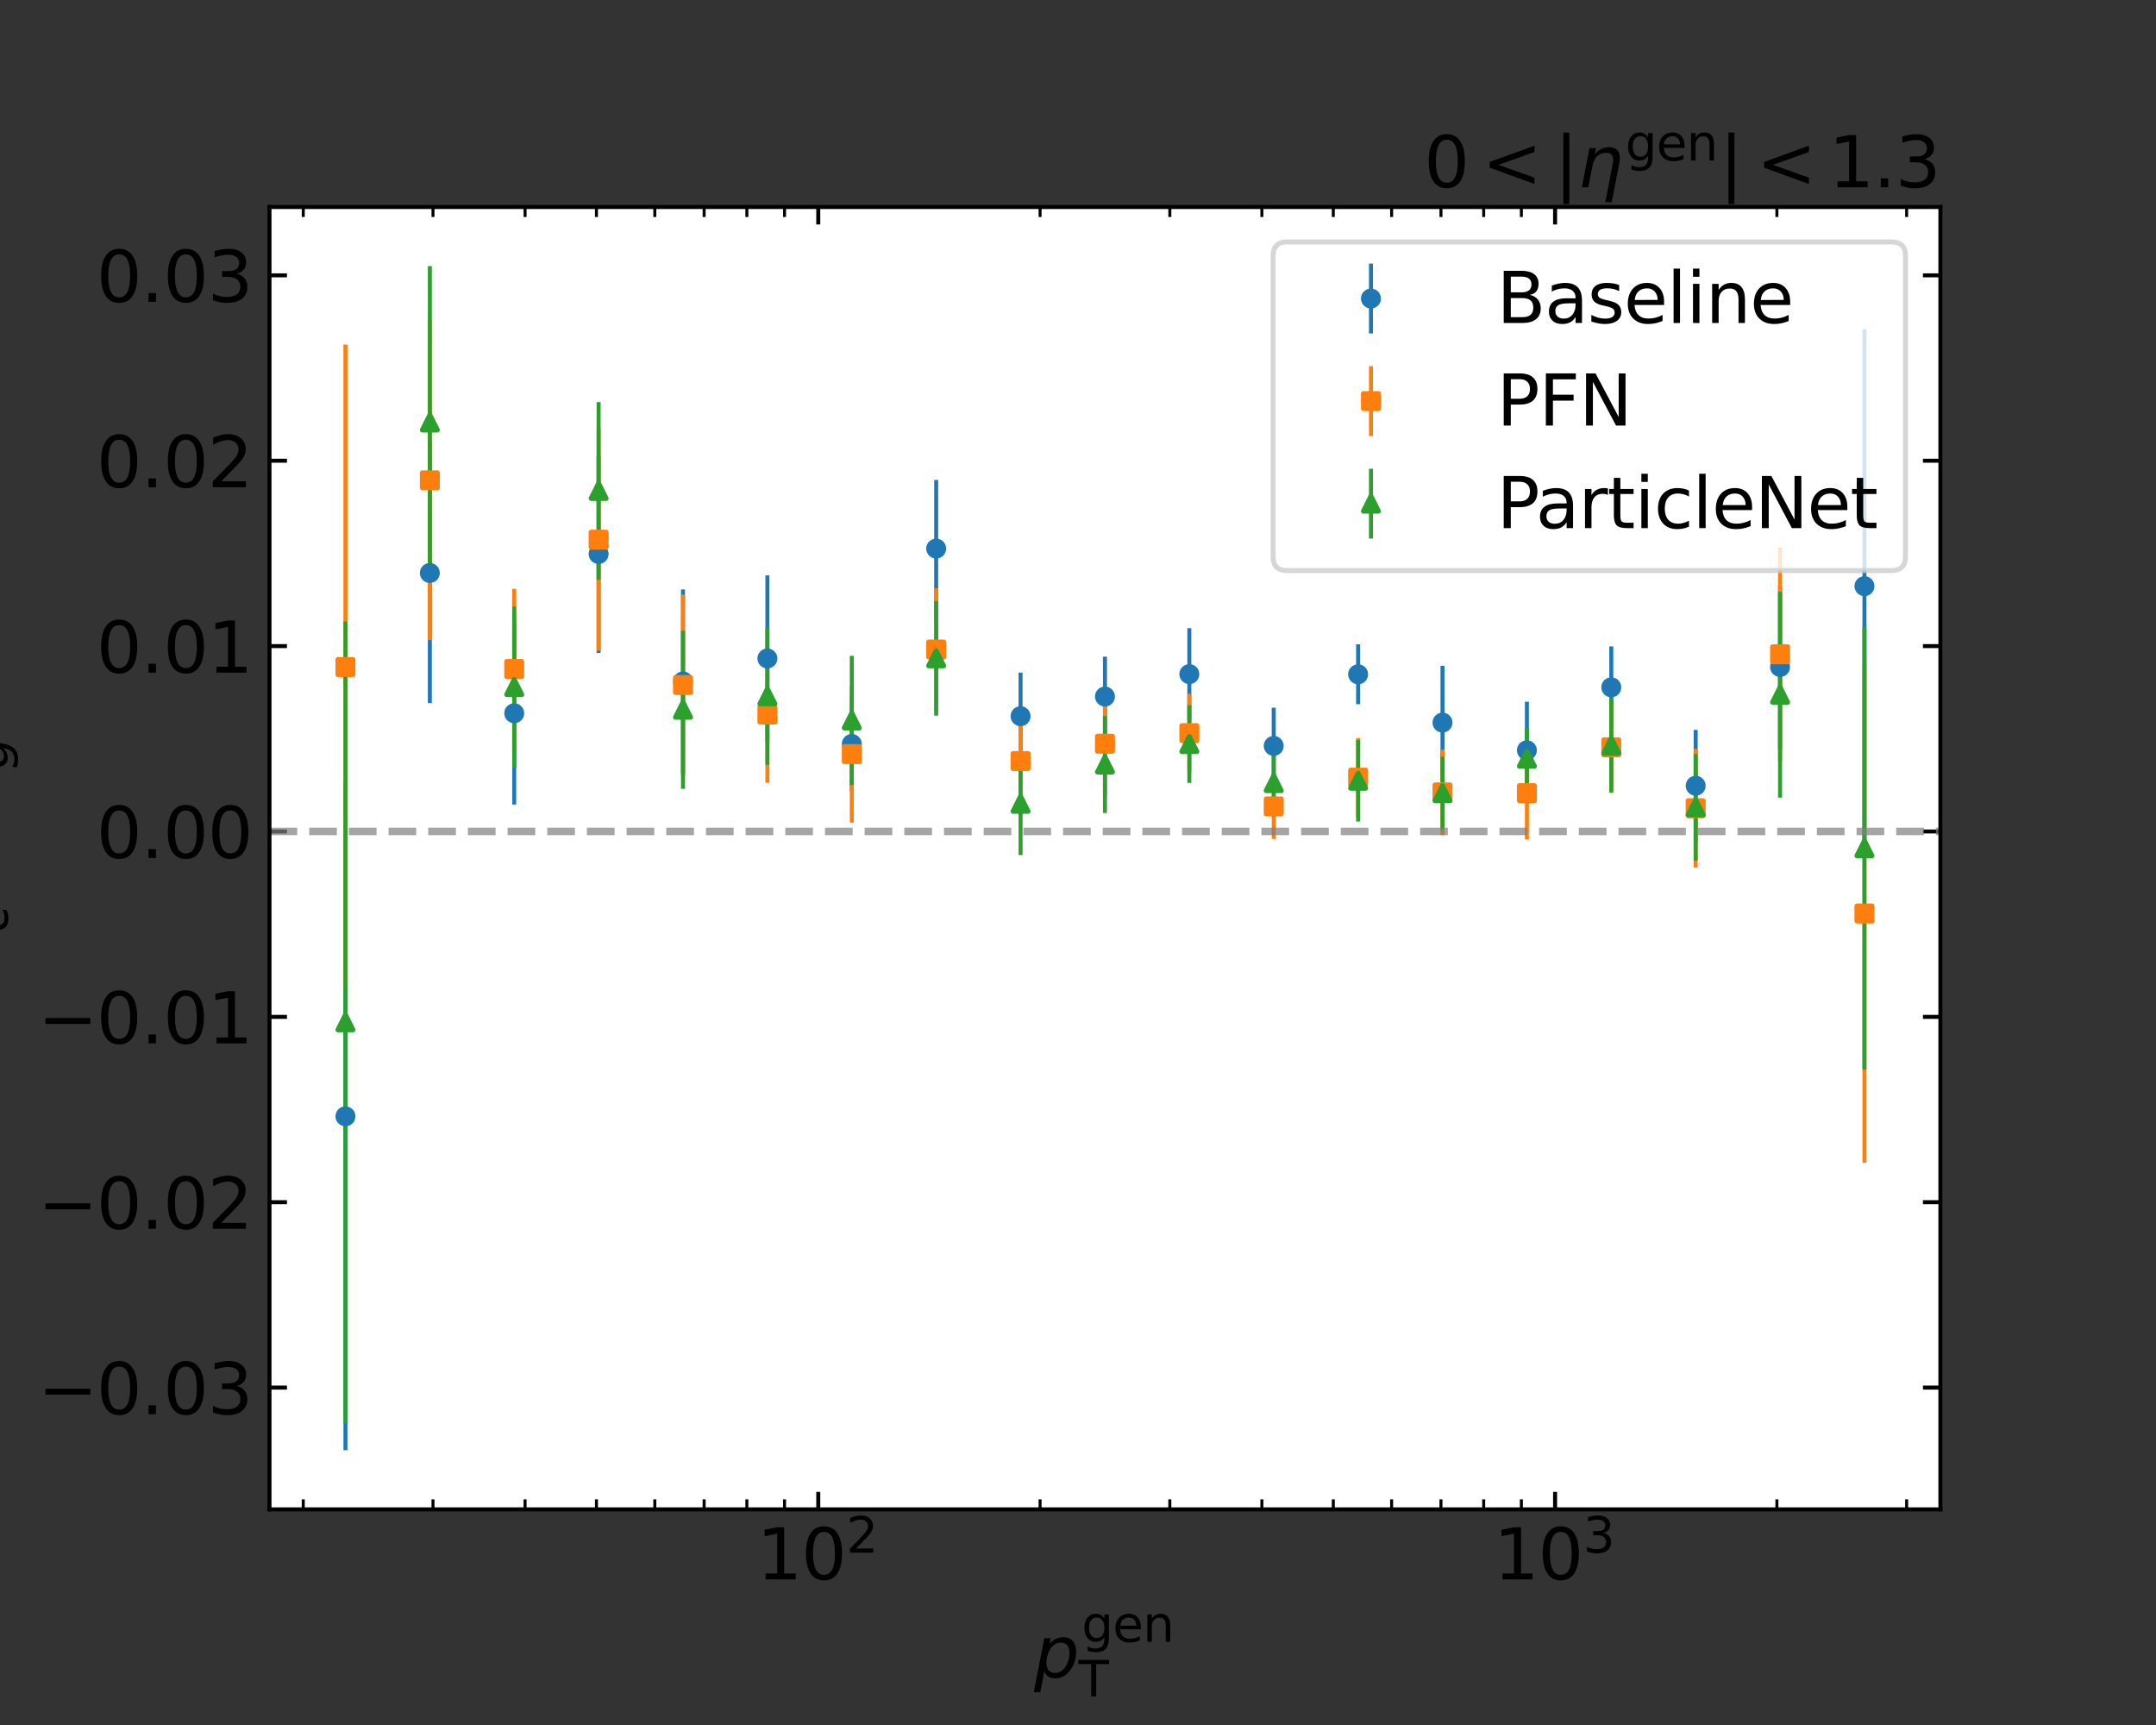 <?xml version="1.0" encoding="utf-8" standalone="no"?>
<!DOCTYPE svg PUBLIC "-//W3C//DTD SVG 1.1//EN"
  "http://www.w3.org/Graphics/SVG/1.1/DTD/svg11.dtd">
<svg xmlns:xlink="http://www.w3.org/1999/xlink" width="432pt" height="345.6pt" viewBox="0 0 432 345.6" xmlns="http://www.w3.org/2000/svg" version="1.1">
 <rect x="0" y="0" width="432" height="345.6" fill="#333333" stroke="none"/>
 <defs>
  <style type="text/css">*{stroke-linejoin: round; stroke-linecap: butt}</style>
 </defs>
 <g id="figure_1">
  <g id="patch_1">
   <path d="M 0 345.6 
L 432 345.6 
L 432 0 
L 0 0 
L 0 345.6 
z
" style="fill: none"/>
  </g>
  <g id="axes_1">
   <g id="patch_2">
    <path d="M 54 302.4 
L 388.8 302.4 
L 388.8 41.472 
L 54 41.472 
z
" style="fill: #ffffff"/>
   </g>
   <g id="matplotlib.axis_1">
    <g id="xtick_1">
     <g id="line2d_1">
      <defs>
       <path id="m14a6559ac5" d="M 0 0 
L 0 -3.5 
" style="stroke: #000000; stroke-width: 0.8"/>
      </defs>
      <g>
       <use xlink:href="#m14a6559ac5" x="163.958" y="302.4" style="stroke: #000000; stroke-width: 0.8"/>
      </g>
     </g>
     <g id="line2d_2">
      <defs>
       <path id="m214664f761" d="M 0 0 
L 0 3.5 
" style="stroke: #000000; stroke-width: 0.8"/>
      </defs>
      <g>
       <use xlink:href="#m214664f761" x="163.958" y="41.472" style="stroke: #000000; stroke-width: 0.8"/>
      </g>
     </g>
     <g id="text_1">
      <!-- $\mathdefault{10^{2}}$ -->
      <g transform="translate(151.638 316.538)scale(0.14 -0.14)">
       <defs>
        <path id="DejaVuSans-31" d="M 794 531 
L 1825 531 
L 1825 4091 
L 703 3866 
L 703 4441 
L 1819 4666 
L 2450 4666 
L 2450 531 
L 3481 531 
L 3481 0 
L 794 0 
L 794 531 
z
" transform="scale(0.016)"/>
        <path id="DejaVuSans-30" d="M 2034 4250 
Q 1547 4250 1301 3770 
Q 1056 3291 1056 2328 
Q 1056 1369 1301 889 
Q 1547 409 2034 409 
Q 2525 409 2770 889 
Q 3016 1369 3016 2328 
Q 3016 3291 2770 3770 
Q 2525 4250 2034 4250 
z
M 2034 4750 
Q 2819 4750 3233 4129 
Q 3647 3509 3647 2328 
Q 3647 1150 3233 529 
Q 2819 -91 2034 -91 
Q 1250 -91 836 529 
Q 422 1150 422 2328 
Q 422 3509 836 4129 
Q 1250 4750 2034 4750 
z
" transform="scale(0.016)"/>
        <path id="DejaVuSans-32" d="M 1228 531 
L 3431 531 
L 3431 0 
L 469 0 
L 469 531 
Q 828 903 1448 1529 
Q 2069 2156 2228 2338 
Q 2531 2678 2651 2914 
Q 2772 3150 2772 3378 
Q 2772 3750 2511 3984 
Q 2250 4219 1831 4219 
Q 1534 4219 1204 4116 
Q 875 4013 500 3803 
L 500 4441 
Q 881 4594 1212 4672 
Q 1544 4750 1819 4750 
Q 2544 4750 2975 4387 
Q 3406 4025 3406 3419 
Q 3406 3131 3298 2873 
Q 3191 2616 2906 2266 
Q 2828 2175 2409 1742 
Q 1991 1309 1228 531 
z
" transform="scale(0.016)"/>
       </defs>
       <use xlink:href="#DejaVuSans-31" transform="translate(0 0.766)"/>
       <use xlink:href="#DejaVuSans-30" transform="translate(63.623 0.766)"/>
       <use xlink:href="#DejaVuSans-32" transform="translate(128.203 39.047)scale(0.7)"/>
      </g>
     </g>
    </g>
    <g id="xtick_2">
     <g id="line2d_3">
      <g>
       <use xlink:href="#m14a6559ac5" x="311.595" y="302.4" style="stroke: #000000; stroke-width: 0.8"/>
      </g>
     </g>
     <g id="line2d_4">
      <g>
       <use xlink:href="#m214664f761" x="311.595" y="41.472" style="stroke: #000000; stroke-width: 0.8"/>
      </g>
     </g>
     <g id="text_2">
      <!-- $\mathdefault{10^{3}}$ -->
      <g transform="translate(299.275 316.538)scale(0.14 -0.14)">
       <defs>
        <path id="DejaVuSans-33" d="M 2597 2516 
Q 3050 2419 3304 2112 
Q 3559 1806 3559 1356 
Q 3559 666 3084 287 
Q 2609 -91 1734 -91 
Q 1441 -91 1130 -33 
Q 819 25 488 141 
L 488 750 
Q 750 597 1062 519 
Q 1375 441 1716 441 
Q 2309 441 2620 675 
Q 2931 909 2931 1356 
Q 2931 1769 2642 2001 
Q 2353 2234 1838 2234 
L 1294 2234 
L 1294 2753 
L 1863 2753 
Q 2328 2753 2575 2939 
Q 2822 3125 2822 3475 
Q 2822 3834 2567 4026 
Q 2313 4219 1838 4219 
Q 1578 4219 1281 4162 
Q 984 4106 628 3988 
L 628 4550 
Q 988 4650 1302 4700 
Q 1616 4750 1894 4750 
Q 2613 4750 3031 4423 
Q 3450 4097 3450 3541 
Q 3450 3153 3228 2886 
Q 3006 2619 2597 2516 
z
" transform="scale(0.016)"/>
       </defs>
       <use xlink:href="#DejaVuSans-31" transform="translate(0 0.766)"/>
       <use xlink:href="#DejaVuSans-30" transform="translate(63.623 0.766)"/>
       <use xlink:href="#DejaVuSans-33" transform="translate(128.203 39.047)scale(0.7)"/>
      </g>
     </g>
    </g>
    <g id="xtick_3">
     <g id="line2d_5">
      <defs>
       <path id="m1fc3274a01" d="M 0 0 
L 0 -2 
" style="stroke: #000000; stroke-width: 0.6"/>
      </defs>
      <g>
       <use xlink:href="#m1fc3274a01" x="60.764" y="302.4" style="stroke: #000000; stroke-width: 0.6"/>
      </g>
     </g>
     <g id="line2d_6">
      <defs>
       <path id="mb97772e0ae" d="M 0 0 
L 0 2 
" style="stroke: #000000; stroke-width: 0.6"/>
      </defs>
      <g>
       <use xlink:href="#mb97772e0ae" x="60.764" y="41.472" style="stroke: #000000; stroke-width: 0.6"/>
      </g>
     </g>
    </g>
    <g id="xtick_4">
     <g id="line2d_7">
      <g>
       <use xlink:href="#m1fc3274a01" x="86.761" y="302.4" style="stroke: #000000; stroke-width: 0.6"/>
      </g>
     </g>
     <g id="line2d_8">
      <g>
       <use xlink:href="#mb97772e0ae" x="86.761" y="41.472" style="stroke: #000000; stroke-width: 0.6"/>
      </g>
     </g>
    </g>
    <g id="xtick_5">
     <g id="line2d_9">
      <g>
       <use xlink:href="#m1fc3274a01" x="105.207" y="302.4" style="stroke: #000000; stroke-width: 0.6"/>
      </g>
     </g>
     <g id="line2d_10">
      <g>
       <use xlink:href="#mb97772e0ae" x="105.207" y="41.472" style="stroke: #000000; stroke-width: 0.6"/>
      </g>
     </g>
    </g>
    <g id="xtick_6">
     <g id="line2d_11">
      <g>
       <use xlink:href="#m1fc3274a01" x="119.515" y="302.4" style="stroke: #000000; stroke-width: 0.6"/>
      </g>
     </g>
     <g id="line2d_12">
      <g>
       <use xlink:href="#mb97772e0ae" x="119.515" y="41.472" style="stroke: #000000; stroke-width: 0.6"/>
      </g>
     </g>
    </g>
    <g id="xtick_7">
     <g id="line2d_13">
      <g>
       <use xlink:href="#m1fc3274a01" x="131.205" y="302.4" style="stroke: #000000; stroke-width: 0.6"/>
      </g>
     </g>
     <g id="line2d_14">
      <g>
       <use xlink:href="#mb97772e0ae" x="131.205" y="41.472" style="stroke: #000000; stroke-width: 0.6"/>
      </g>
     </g>
    </g>
    <g id="xtick_8">
     <g id="line2d_15">
      <g>
       <use xlink:href="#m1fc3274a01" x="141.088" y="302.4" style="stroke: #000000; stroke-width: 0.6"/>
      </g>
     </g>
     <g id="line2d_16">
      <g>
       <use xlink:href="#mb97772e0ae" x="141.088" y="41.472" style="stroke: #000000; stroke-width: 0.6"/>
      </g>
     </g>
    </g>
    <g id="xtick_9">
     <g id="line2d_17">
      <g>
       <use xlink:href="#m1fc3274a01" x="149.65" y="302.4" style="stroke: #000000; stroke-width: 0.6"/>
      </g>
     </g>
     <g id="line2d_18">
      <g>
       <use xlink:href="#mb97772e0ae" x="149.65" y="41.472" style="stroke: #000000; stroke-width: 0.6"/>
      </g>
     </g>
    </g>
    <g id="xtick_10">
     <g id="line2d_19">
      <g>
       <use xlink:href="#m1fc3274a01" x="157.202" y="302.4" style="stroke: #000000; stroke-width: 0.6"/>
      </g>
     </g>
     <g id="line2d_20">
      <g>
       <use xlink:href="#mb97772e0ae" x="157.202" y="41.472" style="stroke: #000000; stroke-width: 0.6"/>
      </g>
     </g>
    </g>
    <g id="xtick_11">
     <g id="line2d_21">
      <g>
       <use xlink:href="#m1fc3274a01" x="208.401" y="302.4" style="stroke: #000000; stroke-width: 0.6"/>
      </g>
     </g>
     <g id="line2d_22">
      <g>
       <use xlink:href="#mb97772e0ae" x="208.401" y="41.472" style="stroke: #000000; stroke-width: 0.6"/>
      </g>
     </g>
    </g>
    <g id="xtick_12">
     <g id="line2d_23">
      <g>
       <use xlink:href="#m1fc3274a01" x="234.399" y="302.4" style="stroke: #000000; stroke-width: 0.6"/>
      </g>
     </g>
     <g id="line2d_24">
      <g>
       <use xlink:href="#mb97772e0ae" x="234.399" y="41.472" style="stroke: #000000; stroke-width: 0.6"/>
      </g>
     </g>
    </g>
    <g id="xtick_13">
     <g id="line2d_25">
      <g>
       <use xlink:href="#m1fc3274a01" x="252.844" y="302.4" style="stroke: #000000; stroke-width: 0.6"/>
      </g>
     </g>
     <g id="line2d_26">
      <g>
       <use xlink:href="#mb97772e0ae" x="252.844" y="41.472" style="stroke: #000000; stroke-width: 0.6"/>
      </g>
     </g>
    </g>
    <g id="xtick_14">
     <g id="line2d_27">
      <g>
       <use xlink:href="#m1fc3274a01" x="267.152" y="302.4" style="stroke: #000000; stroke-width: 0.6"/>
      </g>
     </g>
     <g id="line2d_28">
      <g>
       <use xlink:href="#mb97772e0ae" x="267.152" y="41.472" style="stroke: #000000; stroke-width: 0.6"/>
      </g>
     </g>
    </g>
    <g id="xtick_15">
     <g id="line2d_29">
      <g>
       <use xlink:href="#m1fc3274a01" x="278.842" y="302.4" style="stroke: #000000; stroke-width: 0.6"/>
      </g>
     </g>
     <g id="line2d_30">
      <g>
       <use xlink:href="#mb97772e0ae" x="278.842" y="41.472" style="stroke: #000000; stroke-width: 0.6"/>
      </g>
     </g>
    </g>
    <g id="xtick_16">
     <g id="line2d_31">
      <g>
       <use xlink:href="#m1fc3274a01" x="288.726" y="302.4" style="stroke: #000000; stroke-width: 0.6"/>
      </g>
     </g>
     <g id="line2d_32">
      <g>
       <use xlink:href="#mb97772e0ae" x="288.726" y="41.472" style="stroke: #000000; stroke-width: 0.6"/>
      </g>
     </g>
    </g>
    <g id="xtick_17">
     <g id="line2d_33">
      <g>
       <use xlink:href="#m1fc3274a01" x="297.288" y="302.4" style="stroke: #000000; stroke-width: 0.6"/>
      </g>
     </g>
     <g id="line2d_34">
      <g>
       <use xlink:href="#mb97772e0ae" x="297.288" y="41.472" style="stroke: #000000; stroke-width: 0.6"/>
      </g>
     </g>
    </g>
    <g id="xtick_18">
     <g id="line2d_35">
      <g>
       <use xlink:href="#m1fc3274a01" x="304.84" y="302.4" style="stroke: #000000; stroke-width: 0.6"/>
      </g>
     </g>
     <g id="line2d_36">
      <g>
       <use xlink:href="#mb97772e0ae" x="304.84" y="41.472" style="stroke: #000000; stroke-width: 0.6"/>
      </g>
     </g>
    </g>
    <g id="xtick_19">
     <g id="line2d_37">
      <g>
       <use xlink:href="#m1fc3274a01" x="356.039" y="302.4" style="stroke: #000000; stroke-width: 0.6"/>
      </g>
     </g>
     <g id="line2d_38">
      <g>
       <use xlink:href="#mb97772e0ae" x="356.039" y="41.472" style="stroke: #000000; stroke-width: 0.6"/>
      </g>
     </g>
    </g>
    <g id="xtick_20">
     <g id="line2d_39">
      <g>
       <use xlink:href="#m1fc3274a01" x="382.036" y="302.4" style="stroke: #000000; stroke-width: 0.6"/>
      </g>
     </g>
     <g id="line2d_40">
      <g>
       <use xlink:href="#mb97772e0ae" x="382.036" y="41.472" style="stroke: #000000; stroke-width: 0.6"/>
      </g>
     </g>
    </g>
    <g id="text_3">
     <!-- $p_\mathrm{T}^\mathrm{gen}$ -->
     <g transform="translate(207.19 336.049)scale(0.14 -0.14)">
      <defs>
       <path id="DejaVuSans-Oblique-70" d="M 3175 2156 
Q 3175 2616 2975 2859 
Q 2775 3103 2400 3103 
Q 2144 3103 1911 2972 
Q 1678 2841 1497 2591 
Q 1319 2344 1212 1994 
Q 1106 1644 1106 1300 
Q 1106 863 1306 627 
Q 1506 391 1875 391 
Q 2147 391 2380 519 
Q 2613 647 2778 891 
Q 2956 1147 3065 1494 
Q 3175 1841 3175 2156 
z
M 1394 2969 
Q 1625 3272 1939 3428 
Q 2253 3584 2638 3584 
Q 3175 3584 3472 3232 
Q 3769 2881 3769 2247 
Q 3769 1728 3584 1258 
Q 3400 788 3053 416 
Q 2822 169 2531 39 
Q 2241 -91 1919 -91 
Q 1547 -91 1294 64 
Q 1041 219 916 525 
L 556 -1331 
L -19 -1331 
L 922 3500 
L 1497 3500 
L 1394 2969 
z
" transform="scale(0.016)"/>
       <path id="DejaVuSans-67" d="M 2906 1791 
Q 2906 2416 2648 2759 
Q 2391 3103 1925 3103 
Q 1463 3103 1205 2759 
Q 947 2416 947 1791 
Q 947 1169 1205 825 
Q 1463 481 1925 481 
Q 2391 481 2648 825 
Q 2906 1169 2906 1791 
z
M 3481 434 
Q 3481 -459 3084 -895 
Q 2688 -1331 1869 -1331 
Q 1566 -1331 1297 -1286 
Q 1028 -1241 775 -1147 
L 775 -588 
Q 1028 -725 1275 -790 
Q 1522 -856 1778 -856 
Q 2344 -856 2625 -561 
Q 2906 -266 2906 331 
L 2906 616 
Q 2728 306 2450 153 
Q 2172 0 1784 0 
Q 1141 0 747 490 
Q 353 981 353 1791 
Q 353 2603 747 3093 
Q 1141 3584 1784 3584 
Q 2172 3584 2450 3431 
Q 2728 3278 2906 2969 
L 2906 3500 
L 3481 3500 
L 3481 434 
z
" transform="scale(0.016)"/>
       <path id="DejaVuSans-65" d="M 3597 1894 
L 3597 1613 
L 953 1613 
Q 991 1019 1311 708 
Q 1631 397 2203 397 
Q 2534 397 2845 478 
Q 3156 559 3463 722 
L 3463 178 
Q 3153 47 2828 -22 
Q 2503 -91 2169 -91 
Q 1331 -91 842 396 
Q 353 884 353 1716 
Q 353 2575 817 3079 
Q 1281 3584 2069 3584 
Q 2775 3584 3186 3129 
Q 3597 2675 3597 1894 
z
M 3022 2063 
Q 3016 2534 2758 2815 
Q 2500 3097 2075 3097 
Q 1594 3097 1305 2825 
Q 1016 2553 972 2059 
L 3022 2063 
z
" transform="scale(0.016)"/>
       <path id="DejaVuSans-6e" d="M 3513 2113 
L 3513 0 
L 2938 0 
L 2938 2094 
Q 2938 2591 2744 2837 
Q 2550 3084 2163 3084 
Q 1697 3084 1428 2787 
Q 1159 2491 1159 1978 
L 1159 0 
L 581 0 
L 581 3500 
L 1159 3500 
L 1159 2956 
Q 1366 3272 1645 3428 
Q 1925 3584 2291 3584 
Q 2894 3584 3203 3211 
Q 3513 2838 3513 2113 
z
" transform="scale(0.016)"/>
       <path id="DejaVuSans-54" d="M -19 4666 
L 3928 4666 
L 3928 4134 
L 2272 4134 
L 2272 0 
L 1638 0 
L 1638 4134 
L -19 4134 
L -19 4666 
z
" transform="scale(0.016)"/>
      </defs>
      <use xlink:href="#DejaVuSans-Oblique-70" transform="translate(0 0.052)"/>
      <use xlink:href="#DejaVuSans-67" transform="translate(68.126 50.8)scale(0.7)"/>
      <use xlink:href="#DejaVuSans-65" transform="translate(112.56 50.8)scale(0.7)"/>
      <use xlink:href="#DejaVuSans-6e" transform="translate(155.626 50.8)scale(0.7)"/>
      <use xlink:href="#DejaVuSans-54" transform="translate(63.477 -27.292)scale(0.7)"/>
     </g>
    </g>
   </g>
   <g id="matplotlib.axis_2">
    <g id="ytick_1">
     <g id="line2d_41">
      <defs>
       <path id="m1c029315ee" d="M 0 0 
L 3.5 0 
" style="stroke: #000000; stroke-width: 0.8"/>
      </defs>
      <g>
       <use xlink:href="#m1c029315ee" x="54" y="278.002" style="stroke: #000000; stroke-width: 0.8"/>
      </g>
     </g>
     <g id="line2d_42">
      <defs>
       <path id="m93134ecf07" d="M 0 0 
L -3.5 0 
" style="stroke: #000000; stroke-width: 0.8"/>
      </defs>
      <g>
       <use xlink:href="#m93134ecf07" x="388.8" y="278.002" style="stroke: #000000; stroke-width: 0.8"/>
      </g>
     </g>
     <g id="text_4">
      <!-- −0.03 -->
      <g transform="translate(7.597 283.321)scale(0.14 -0.14)">
       <defs>
        <path id="DejaVuSans-2212" d="M 678 2272 
L 4684 2272 
L 4684 1741 
L 678 1741 
L 678 2272 
z
" transform="scale(0.016)"/>
        <path id="DejaVuSans-2e" d="M 684 794 
L 1344 794 
L 1344 0 
L 684 0 
L 684 794 
z
" transform="scale(0.016)"/>
       </defs>
       <use xlink:href="#DejaVuSans-2212"/>
       <use xlink:href="#DejaVuSans-30" x="83.789"/>
       <use xlink:href="#DejaVuSans-2e" x="147.412"/>
       <use xlink:href="#DejaVuSans-30" x="179.199"/>
       <use xlink:href="#DejaVuSans-33" x="242.822"/>
      </g>
     </g>
    </g>
    <g id="ytick_2">
     <g id="line2d_43">
      <g>
       <use xlink:href="#m1c029315ee" x="54" y="240.862" style="stroke: #000000; stroke-width: 0.8"/>
      </g>
     </g>
     <g id="line2d_44">
      <g>
       <use xlink:href="#m93134ecf07" x="388.8" y="240.862" style="stroke: #000000; stroke-width: 0.8"/>
      </g>
     </g>
     <g id="text_5">
      <!-- −0.02 -->
      <g transform="translate(7.597 246.181)scale(0.14 -0.14)">
       <use xlink:href="#DejaVuSans-2212"/>
       <use xlink:href="#DejaVuSans-30" x="83.789"/>
       <use xlink:href="#DejaVuSans-2e" x="147.412"/>
       <use xlink:href="#DejaVuSans-30" x="179.199"/>
       <use xlink:href="#DejaVuSans-32" x="242.822"/>
      </g>
     </g>
    </g>
    <g id="ytick_3">
     <g id="line2d_45">
      <g>
       <use xlink:href="#m1c029315ee" x="54" y="203.723" style="stroke: #000000; stroke-width: 0.8"/>
      </g>
     </g>
     <g id="line2d_46">
      <g>
       <use xlink:href="#m93134ecf07" x="388.8" y="203.723" style="stroke: #000000; stroke-width: 0.8"/>
      </g>
     </g>
     <g id="text_6">
      <!-- −0.01 -->
      <g transform="translate(7.597 209.042)scale(0.14 -0.14)">
       <use xlink:href="#DejaVuSans-2212"/>
       <use xlink:href="#DejaVuSans-30" x="83.789"/>
       <use xlink:href="#DejaVuSans-2e" x="147.412"/>
       <use xlink:href="#DejaVuSans-30" x="179.199"/>
       <use xlink:href="#DejaVuSans-31" x="242.822"/>
      </g>
     </g>
    </g>
    <g id="ytick_4">
     <g id="line2d_47">
      <g>
       <use xlink:href="#m1c029315ee" x="54" y="166.583" style="stroke: #000000; stroke-width: 0.8"/>
      </g>
     </g>
     <g id="line2d_48">
      <g>
       <use xlink:href="#m93134ecf07" x="388.8" y="166.583" style="stroke: #000000; stroke-width: 0.8"/>
      </g>
     </g>
     <g id="text_7">
      <!-- 0.00 -->
      <g transform="translate(19.328 171.902)scale(0.14 -0.14)">
       <use xlink:href="#DejaVuSans-30"/>
       <use xlink:href="#DejaVuSans-2e" x="63.623"/>
       <use xlink:href="#DejaVuSans-30" x="95.41"/>
       <use xlink:href="#DejaVuSans-30" x="159.033"/>
      </g>
     </g>
    </g>
    <g id="ytick_5">
     <g id="line2d_49">
      <g>
       <use xlink:href="#m1c029315ee" x="54" y="129.444" style="stroke: #000000; stroke-width: 0.8"/>
      </g>
     </g>
     <g id="line2d_50">
      <g>
       <use xlink:href="#m93134ecf07" x="388.8" y="129.444" style="stroke: #000000; stroke-width: 0.8"/>
      </g>
     </g>
     <g id="text_8">
      <!-- 0.01 -->
      <g transform="translate(19.328 134.763)scale(0.14 -0.14)">
       <use xlink:href="#DejaVuSans-30"/>
       <use xlink:href="#DejaVuSans-2e" x="63.623"/>
       <use xlink:href="#DejaVuSans-30" x="95.41"/>
       <use xlink:href="#DejaVuSans-31" x="159.033"/>
      </g>
     </g>
    </g>
    <g id="ytick_6">
     <g id="line2d_51">
      <g>
       <use xlink:href="#m1c029315ee" x="54" y="92.304" style="stroke: #000000; stroke-width: 0.8"/>
      </g>
     </g>
     <g id="line2d_52">
      <g>
       <use xlink:href="#m93134ecf07" x="388.8" y="92.304" style="stroke: #000000; stroke-width: 0.8"/>
      </g>
     </g>
     <g id="text_9">
      <!-- 0.02 -->
      <g transform="translate(19.328 97.623)scale(0.14 -0.14)">
       <use xlink:href="#DejaVuSans-30"/>
       <use xlink:href="#DejaVuSans-2e" x="63.623"/>
       <use xlink:href="#DejaVuSans-30" x="95.41"/>
       <use xlink:href="#DejaVuSans-32" x="159.033"/>
      </g>
     </g>
    </g>
    <g id="ytick_7">
     <g id="line2d_53">
      <g>
       <use xlink:href="#m1c029315ee" x="54" y="55.165" style="stroke: #000000; stroke-width: 0.8"/>
      </g>
     </g>
     <g id="line2d_54">
      <g>
       <use xlink:href="#m93134ecf07" x="388.8" y="55.165" style="stroke: #000000; stroke-width: 0.8"/>
      </g>
     </g>
     <g id="text_10">
      <!-- 0.03 -->
      <g transform="translate(19.328 60.484)scale(0.14 -0.14)">
       <use xlink:href="#DejaVuSans-30"/>
       <use xlink:href="#DejaVuSans-2e" x="63.623"/>
       <use xlink:href="#DejaVuSans-30" x="95.41"/>
       <use xlink:href="#DejaVuSans-33" x="159.033"/>
      </g>
     </g>
    </g>
    <g id="text_11">
     <!-- $R_{c}-R_{g}$ -->
     <g transform="translate(-0.743 196.506)rotate(-90)scale(0.14 -0.14)">
      <defs>
       <path id="DejaVuSans-Oblique-52" d="M 1613 4147 
L 1294 2491 
L 2106 2491 
Q 2584 2491 2879 2755 
Q 3175 3019 3175 3444 
Q 3175 3784 2976 3965 
Q 2778 4147 2406 4147 
L 1613 4147 
z
M 2772 2241 
Q 2972 2194 3105 2009 
Q 3238 1825 3413 1275 
L 3809 0 
L 3144 0 
L 2778 1197 
Q 2638 1659 2453 1815 
Q 2269 1972 1888 1972 
L 1191 1972 
L 806 0 
L 172 0 
L 1081 4666 
L 2503 4666 
Q 3150 4666 3495 4373 
Q 3841 4081 3841 3531 
Q 3841 3044 3547 2687 
Q 3253 2331 2772 2241 
z
" transform="scale(0.016)"/>
       <path id="DejaVuSans-Oblique-63" d="M 3431 3366 
L 3316 2797 
Q 3109 2947 2876 3022 
Q 2644 3097 2394 3097 
Q 2119 3097 1870 3000 
Q 1622 2903 1453 2725 
Q 1184 2453 1037 2087 
Q 891 1722 891 1331 
Q 891 859 1127 628 
Q 1363 397 1844 397 
Q 2081 397 2348 469 
Q 2616 541 2906 684 
L 2797 116 
Q 2547 13 2283 -39 
Q 2019 -91 1741 -91 
Q 1044 -91 669 257 
Q 294 606 294 1253 
Q 294 1797 489 2255 
Q 684 2713 1069 3078 
Q 1331 3328 1684 3456 
Q 2038 3584 2456 3584 
Q 2700 3584 2940 3529 
Q 3181 3475 3431 3366 
z
" transform="scale(0.016)"/>
       <path id="DejaVuSans-Oblique-67" d="M 3816 3500 
L 3219 434 
Q 3047 -456 2561 -893 
Q 2075 -1331 1253 -1331 
Q 950 -1331 690 -1286 
Q 431 -1241 206 -1147 
L 313 -588 
Q 525 -725 762 -790 
Q 1000 -856 1269 -856 
Q 1816 -856 2167 -557 
Q 2519 -259 2631 300 
L 2681 563 
Q 2441 288 2122 144 
Q 1803 0 1434 0 
Q 903 0 598 351 
Q 294 703 294 1319 
Q 294 1803 478 2267 
Q 663 2731 997 3091 
Q 1219 3328 1514 3456 
Q 1809 3584 2131 3584 
Q 2484 3584 2746 3420 
Q 3009 3256 3138 2956 
L 3238 3500 
L 3816 3500 
z
M 2950 2216 
Q 2950 2641 2750 2872 
Q 2550 3103 2181 3103 
Q 1953 3103 1747 3012 
Q 1541 2922 1394 2759 
Q 1156 2491 1023 2127 
Q 891 1763 891 1375 
Q 891 944 1092 712 
Q 1294 481 1672 481 
Q 2219 481 2584 976 
Q 2950 1472 2950 2216 
z
" transform="scale(0.016)"/>
      </defs>
      <use xlink:href="#DejaVuSans-Oblique-52" transform="translate(0 0.094)"/>
      <use xlink:href="#DejaVuSans-Oblique-63" transform="translate(69.482 -16.312)scale(0.7)"/>
      <use xlink:href="#DejaVuSans-2212" transform="translate(130.186 0.094)"/>
      <use xlink:href="#DejaVuSans-Oblique-52" transform="translate(233.457 0.094)"/>
      <use xlink:href="#DejaVuSans-Oblique-67" transform="translate(302.939 -16.312)scale(0.7)"/>
     </g>
    </g>
   </g>
   <g id="LineCollection_1">
    <path d="M 69.218 290.54 
L 69.218 156.771 
" clip-path="url(#pc81be2b570)" style="fill: none; stroke: #1f77b4; stroke-width: 0.8"/>
    <path d="M 86.127 140.871 
L 86.127 88.718 
" clip-path="url(#pc81be2b570)" style="fill: none; stroke: #1f77b4; stroke-width: 0.8"/>
    <path d="M 103.036 161.183 
L 103.036 124.616 
" clip-path="url(#pc81be2b570)" style="fill: none; stroke: #1f77b4; stroke-width: 0.8"/>
    <path d="M 119.945 130.812 
L 119.945 91.168 
" clip-path="url(#pc81be2b570)" style="fill: none; stroke: #1f77b4; stroke-width: 0.8"/>
    <path d="M 136.855 154.944 
L 136.855 118.095 
" clip-path="url(#pc81be2b570)" style="fill: none; stroke: #1f77b4; stroke-width: 0.8"/>
    <path d="M 153.764 148.56 
L 153.764 115.28 
" clip-path="url(#pc81be2b570)" style="fill: none; stroke: #1f77b4; stroke-width: 0.8"/>
    <path d="M 170.673 158.534 
L 170.673 139.569 
" clip-path="url(#pc81be2b570)" style="fill: none; stroke: #1f77b4; stroke-width: 0.8"/>
    <path d="M 187.582 123.648 
L 187.582 96.159 
" clip-path="url(#pc81be2b570)" style="fill: none; stroke: #1f77b4; stroke-width: 0.8"/>
    <path d="M 204.491 152.23 
L 204.491 134.748 
" clip-path="url(#pc81be2b570)" style="fill: none; stroke: #1f77b4; stroke-width: 0.8"/>
    <path d="M 221.4 147.532 
L 221.4 131.554 
" clip-path="url(#pc81be2b570)" style="fill: none; stroke: #1f77b4; stroke-width: 0.8"/>
    <path d="M 238.309 144.271 
L 238.309 125.852 
" clip-path="url(#pc81be2b570)" style="fill: none; stroke: #1f77b4; stroke-width: 0.8"/>
    <path d="M 255.218 157.087 
L 255.218 141.789 
" clip-path="url(#pc81be2b570)" style="fill: none; stroke: #1f77b4; stroke-width: 0.8"/>
    <path d="M 272.127 141.09 
L 272.127 129.097 
" clip-path="url(#pc81be2b570)" style="fill: none; stroke: #1f77b4; stroke-width: 0.8"/>
    <path d="M 289.036 156.138 
L 289.036 133.401 
" clip-path="url(#pc81be2b570)" style="fill: none; stroke: #1f77b4; stroke-width: 0.8"/>
    <path d="M 305.945 160.05 
L 305.945 140.592 
" clip-path="url(#pc81be2b570)" style="fill: none; stroke: #1f77b4; stroke-width: 0.8"/>
    <path d="M 322.855 145.888 
L 322.855 129.51 
" clip-path="url(#pc81be2b570)" style="fill: none; stroke: #1f77b4; stroke-width: 0.8"/>
    <path d="M 339.764 168.608 
L 339.764 146.238 
" clip-path="url(#pc81be2b570)" style="fill: none; stroke: #1f77b4; stroke-width: 0.8"/>
    <path d="M 356.673 149.947 
L 356.673 117.318 
" clip-path="url(#pc81be2b570)" style="fill: none; stroke: #1f77b4; stroke-width: 0.8"/>
    <path d="M 373.582 168.902 
L 373.582 65.966 
" clip-path="url(#pc81be2b570)" style="fill: none; stroke: #1f77b4; stroke-width: 0.8"/>
   </g>
   <g id="LineCollection_2">
    <path d="M 69.218 198.229 
L 69.218 69.04 
" clip-path="url(#pc81be2b570)" style="fill: none; stroke: #ff7f0e; stroke-width: 0.8"/>
    <path d="M 86.127 128.245 
L 86.127 64.225 
" clip-path="url(#pc81be2b570)" style="fill: none; stroke: #ff7f0e; stroke-width: 0.8"/>
    <path d="M 103.036 150.088 
L 103.036 117.975 
" clip-path="url(#pc81be2b570)" style="fill: none; stroke: #ff7f0e; stroke-width: 0.8"/>
    <path d="M 119.945 130.394 
L 119.945 85.863 
" clip-path="url(#pc81be2b570)" style="fill: none; stroke: #ff7f0e; stroke-width: 0.8"/>
    <path d="M 136.855 155.365 
L 136.855 119.123 
" clip-path="url(#pc81be2b570)" style="fill: none; stroke: #ff7f0e; stroke-width: 0.8"/>
    <path d="M 153.764 156.834 
L 153.764 129.466 
" clip-path="url(#pc81be2b570)" style="fill: none; stroke: #ff7f0e; stroke-width: 0.8"/>
    <path d="M 170.673 164.811 
L 170.673 137.341 
" clip-path="url(#pc81be2b570)" style="fill: none; stroke: #ff7f0e; stroke-width: 0.8"/>
    <path d="M 187.582 142.386 
L 187.582 117.873 
" clip-path="url(#pc81be2b570)" style="fill: none; stroke: #ff7f0e; stroke-width: 0.8"/>
    <path d="M 204.491 163.226 
L 204.491 141.718 
" clip-path="url(#pc81be2b570)" style="fill: none; stroke: #ff7f0e; stroke-width: 0.8"/>
    <path d="M 221.4 159.308 
L 221.4 138.701 
" clip-path="url(#pc81be2b570)" style="fill: none; stroke: #ff7f0e; stroke-width: 0.8"/>
    <path d="M 238.309 154.777 
L 238.309 138.988 
" clip-path="url(#pc81be2b570)" style="fill: none; stroke: #ff7f0e; stroke-width: 0.8"/>
    <path d="M 255.218 168.073 
L 255.218 155.049 
" clip-path="url(#pc81be2b570)" style="fill: none; stroke: #ff7f0e; stroke-width: 0.8"/>
    <path d="M 272.127 163.726 
L 272.127 147.872 
" clip-path="url(#pc81be2b570)" style="fill: none; stroke: #ff7f0e; stroke-width: 0.8"/>
    <path d="M 289.036 167.327 
L 289.036 150.185 
" clip-path="url(#pc81be2b570)" style="fill: none; stroke: #ff7f0e; stroke-width: 0.8"/>
    <path d="M 305.945 168.178 
L 305.945 149.636 
" clip-path="url(#pc81be2b570)" style="fill: none; stroke: #ff7f0e; stroke-width: 0.8"/>
    <path d="M 322.855 158.369 
L 322.855 141.067 
" clip-path="url(#pc81be2b570)" style="fill: none; stroke: #ff7f0e; stroke-width: 0.8"/>
    <path d="M 339.764 173.797 
L 339.764 150.053 
" clip-path="url(#pc81be2b570)" style="fill: none; stroke: #ff7f0e; stroke-width: 0.8"/>
    <path d="M 356.673 152.524 
L 356.673 109.648 
" clip-path="url(#pc81be2b570)" style="fill: none; stroke: #ff7f0e; stroke-width: 0.8"/>
    <path d="M 373.582 232.955 
L 373.582 133.083 
" clip-path="url(#pc81be2b570)" style="fill: none; stroke: #ff7f0e; stroke-width: 0.8"/>
   </g>
   <g id="LineCollection_3">
    <path d="M 69.218 285.122 
L 69.218 124.515 
" clip-path="url(#pc81be2b570)" style="fill: none; stroke: #2ca02c; stroke-width: 0.8"/>
    <path d="M 86.127 115.963 
L 86.127 53.332 
" clip-path="url(#pc81be2b570)" style="fill: none; stroke: #2ca02c; stroke-width: 0.8"/>
    <path d="M 103.036 153.776 
L 103.036 121.531 
" clip-path="url(#pc81be2b570)" style="fill: none; stroke: #2ca02c; stroke-width: 0.8"/>
    <path d="M 119.945 116.157 
L 119.945 80.56 
" clip-path="url(#pc81be2b570)" style="fill: none; stroke: #2ca02c; stroke-width: 0.8"/>
    <path d="M 136.855 158.047 
L 136.855 126.352 
" clip-path="url(#pc81be2b570)" style="fill: none; stroke: #2ca02c; stroke-width: 0.8"/>
    <path d="M 153.764 153.25 
L 153.764 125.758 
" clip-path="url(#pc81be2b570)" style="fill: none; stroke: #2ca02c; stroke-width: 0.8"/>
    <path d="M 170.673 157.288 
L 170.673 131.401 
" clip-path="url(#pc81be2b570)" style="fill: none; stroke: #2ca02c; stroke-width: 0.8"/>
    <path d="M 187.582 143.374 
L 187.582 120.419 
" clip-path="url(#pc81be2b570)" style="fill: none; stroke: #2ca02c; stroke-width: 0.8"/>
    <path d="M 204.491 171.315 
L 204.491 150.779 
" clip-path="url(#pc81be2b570)" style="fill: none; stroke: #2ca02c; stroke-width: 0.8"/>
    <path d="M 221.4 162.887 
L 221.4 143.456 
" clip-path="url(#pc81be2b570)" style="fill: none; stroke: #2ca02c; stroke-width: 0.8"/>
    <path d="M 238.309 156.858 
L 238.309 141.28 
" clip-path="url(#pc81be2b570)" style="fill: none; stroke: #2ca02c; stroke-width: 0.8"/>
    <path d="M 255.218 163.561 
L 255.218 150.233 
" clip-path="url(#pc81be2b570)" style="fill: none; stroke: #2ca02c; stroke-width: 0.8"/>
    <path d="M 272.127 164.606 
L 272.127 148.236 
" clip-path="url(#pc81be2b570)" style="fill: none; stroke: #2ca02c; stroke-width: 0.8"/>
    <path d="M 289.036 166.263 
L 289.036 151.587 
" clip-path="url(#pc81be2b570)" style="fill: none; stroke: #2ca02c; stroke-width: 0.8"/>
    <path d="M 305.945 158.274 
L 305.945 145.75 
" clip-path="url(#pc81be2b570)" style="fill: none; stroke: #2ca02c; stroke-width: 0.8"/>
    <path d="M 322.855 158.809 
L 322.855 139.979 
" clip-path="url(#pc81be2b570)" style="fill: none; stroke: #2ca02c; stroke-width: 0.8"/>
    <path d="M 339.764 172.435 
L 339.764 151.073 
" clip-path="url(#pc81be2b570)" style="fill: none; stroke: #2ca02c; stroke-width: 0.8"/>
    <path d="M 356.673 159.801 
L 356.673 118.571 
" clip-path="url(#pc81be2b570)" style="fill: none; stroke: #2ca02c; stroke-width: 0.8"/>
    <path d="M 373.582 214.291 
L 373.582 125.607 
" clip-path="url(#pc81be2b570)" style="fill: none; stroke: #2ca02c; stroke-width: 0.8"/>
   </g>
   <g id="line2d_55">
    <path d="M 54 166.583 
L 388.8 166.583 
" clip-path="url(#pc81be2b570)" style="fill: none; stroke-dasharray: 5.55,2.4; stroke-dashoffset: 0; stroke: #808080; stroke-opacity: 0.7; stroke-width: 1.5"/>
   </g>
   <g id="line2d_56">
    <defs>
     <path id="m1618129c1d" d="M 0 1.5 
C 0.398 1.5 0.779 1.342 1.061 1.061 
C 1.342 0.779 1.5 0.398 1.5 0 
C 1.5 -0.398 1.342 -0.779 1.061 -1.061 
C 0.779 -1.342 0.398 -1.5 0 -1.5 
C -0.398 -1.5 -0.779 -1.342 -1.061 -1.061 
C -1.342 -0.779 -1.5 -0.398 -1.5 0 
C -1.5 0.398 -1.342 0.779 -1.061 1.061 
C -0.779 1.342 -0.398 1.5 0 1.5 
z
" style="stroke: #1f77b4"/>
    </defs>
    <g clip-path="url(#pc81be2b570)">
     <use xlink:href="#m1618129c1d" x="69.218" y="223.655" style="fill: #1f77b4; stroke: #1f77b4"/>
     <use xlink:href="#m1618129c1d" x="86.127" y="114.794" style="fill: #1f77b4; stroke: #1f77b4"/>
     <use xlink:href="#m1618129c1d" x="103.036" y="142.9" style="fill: #1f77b4; stroke: #1f77b4"/>
     <use xlink:href="#m1618129c1d" x="119.945" y="110.99" style="fill: #1f77b4; stroke: #1f77b4"/>
     <use xlink:href="#m1618129c1d" x="136.855" y="136.519" style="fill: #1f77b4; stroke: #1f77b4"/>
     <use xlink:href="#m1618129c1d" x="153.764" y="131.92" style="fill: #1f77b4; stroke: #1f77b4"/>
     <use xlink:href="#m1618129c1d" x="170.673" y="149.051" style="fill: #1f77b4; stroke: #1f77b4"/>
     <use xlink:href="#m1618129c1d" x="187.582" y="109.904" style="fill: #1f77b4; stroke: #1f77b4"/>
     <use xlink:href="#m1618129c1d" x="204.491" y="143.489" style="fill: #1f77b4; stroke: #1f77b4"/>
     <use xlink:href="#m1618129c1d" x="221.4" y="139.543" style="fill: #1f77b4; stroke: #1f77b4"/>
     <use xlink:href="#m1618129c1d" x="238.309" y="135.061" style="fill: #1f77b4; stroke: #1f77b4"/>
     <use xlink:href="#m1618129c1d" x="255.218" y="149.438" style="fill: #1f77b4; stroke: #1f77b4"/>
     <use xlink:href="#m1618129c1d" x="272.127" y="135.094" style="fill: #1f77b4; stroke: #1f77b4"/>
     <use xlink:href="#m1618129c1d" x="289.036" y="144.77" style="fill: #1f77b4; stroke: #1f77b4"/>
     <use xlink:href="#m1618129c1d" x="305.945" y="150.321" style="fill: #1f77b4; stroke: #1f77b4"/>
     <use xlink:href="#m1618129c1d" x="322.855" y="137.699" style="fill: #1f77b4; stroke: #1f77b4"/>
     <use xlink:href="#m1618129c1d" x="339.764" y="157.423" style="fill: #1f77b4; stroke: #1f77b4"/>
     <use xlink:href="#m1618129c1d" x="356.673" y="133.632" style="fill: #1f77b4; stroke: #1f77b4"/>
     <use xlink:href="#m1618129c1d" x="373.582" y="117.434" style="fill: #1f77b4; stroke: #1f77b4"/>
    </g>
   </g>
   <g id="line2d_57">
    <defs>
     <path id="m4740a29abb" d="M -1.5 1.5 
L 1.5 1.5 
L 1.5 -1.5 
L -1.5 -1.5 
z
" style="stroke: #ff7f0e; stroke-linejoin: miter"/>
    </defs>
    <g clip-path="url(#pc81be2b570)">
     <use xlink:href="#m4740a29abb" x="69.218" y="133.635" style="fill: #ff7f0e; stroke: #ff7f0e; stroke-linejoin: miter"/>
     <use xlink:href="#m4740a29abb" x="86.127" y="96.235" style="fill: #ff7f0e; stroke: #ff7f0e; stroke-linejoin: miter"/>
     <use xlink:href="#m4740a29abb" x="103.036" y="134.032" style="fill: #ff7f0e; stroke: #ff7f0e; stroke-linejoin: miter"/>
     <use xlink:href="#m4740a29abb" x="119.945" y="108.128" style="fill: #ff7f0e; stroke: #ff7f0e; stroke-linejoin: miter"/>
     <use xlink:href="#m4740a29abb" x="136.855" y="137.244" style="fill: #ff7f0e; stroke: #ff7f0e; stroke-linejoin: miter"/>
     <use xlink:href="#m4740a29abb" x="153.764" y="143.15" style="fill: #ff7f0e; stroke: #ff7f0e; stroke-linejoin: miter"/>
     <use xlink:href="#m4740a29abb" x="170.673" y="151.076" style="fill: #ff7f0e; stroke: #ff7f0e; stroke-linejoin: miter"/>
     <use xlink:href="#m4740a29abb" x="187.582" y="130.13" style="fill: #ff7f0e; stroke: #ff7f0e; stroke-linejoin: miter"/>
     <use xlink:href="#m4740a29abb" x="204.491" y="152.472" style="fill: #ff7f0e; stroke: #ff7f0e; stroke-linejoin: miter"/>
     <use xlink:href="#m4740a29abb" x="221.4" y="149.004" style="fill: #ff7f0e; stroke: #ff7f0e; stroke-linejoin: miter"/>
     <use xlink:href="#m4740a29abb" x="238.309" y="146.882" style="fill: #ff7f0e; stroke: #ff7f0e; stroke-linejoin: miter"/>
     <use xlink:href="#m4740a29abb" x="255.218" y="161.561" style="fill: #ff7f0e; stroke: #ff7f0e; stroke-linejoin: miter"/>
     <use xlink:href="#m4740a29abb" x="272.127" y="155.799" style="fill: #ff7f0e; stroke: #ff7f0e; stroke-linejoin: miter"/>
     <use xlink:href="#m4740a29abb" x="289.036" y="158.756" style="fill: #ff7f0e; stroke: #ff7f0e; stroke-linejoin: miter"/>
     <use xlink:href="#m4740a29abb" x="305.945" y="158.907" style="fill: #ff7f0e; stroke: #ff7f0e; stroke-linejoin: miter"/>
     <use xlink:href="#m4740a29abb" x="322.855" y="149.718" style="fill: #ff7f0e; stroke: #ff7f0e; stroke-linejoin: miter"/>
     <use xlink:href="#m4740a29abb" x="339.764" y="161.925" style="fill: #ff7f0e; stroke: #ff7f0e; stroke-linejoin: miter"/>
     <use xlink:href="#m4740a29abb" x="356.673" y="131.086" style="fill: #ff7f0e; stroke: #ff7f0e; stroke-linejoin: miter"/>
     <use xlink:href="#m4740a29abb" x="373.582" y="183.019" style="fill: #ff7f0e; stroke: #ff7f0e; stroke-linejoin: miter"/>
    </g>
   </g>
   <g id="line2d_58">
    <defs>
     <path id="m10fb2ada61" d="M 0 -1.5 
L -1.5 1.5 
L 1.5 1.5 
z
" style="stroke: #2ca02c; stroke-linejoin: miter"/>
    </defs>
    <g clip-path="url(#pc81be2b570)">
     <use xlink:href="#m10fb2ada61" x="69.218" y="204.819" style="fill: #2ca02c; stroke: #2ca02c; stroke-linejoin: miter"/>
     <use xlink:href="#m10fb2ada61" x="86.127" y="84.648" style="fill: #2ca02c; stroke: #2ca02c; stroke-linejoin: miter"/>
     <use xlink:href="#m10fb2ada61" x="103.036" y="137.654" style="fill: #2ca02c; stroke: #2ca02c; stroke-linejoin: miter"/>
     <use xlink:href="#m10fb2ada61" x="119.945" y="98.358" style="fill: #2ca02c; stroke: #2ca02c; stroke-linejoin: miter"/>
     <use xlink:href="#m10fb2ada61" x="136.855" y="142.2" style="fill: #2ca02c; stroke: #2ca02c; stroke-linejoin: miter"/>
     <use xlink:href="#m10fb2ada61" x="153.764" y="139.504" style="fill: #2ca02c; stroke: #2ca02c; stroke-linejoin: miter"/>
     <use xlink:href="#m10fb2ada61" x="170.673" y="144.345" style="fill: #2ca02c; stroke: #2ca02c; stroke-linejoin: miter"/>
     <use xlink:href="#m10fb2ada61" x="187.582" y="131.896" style="fill: #2ca02c; stroke: #2ca02c; stroke-linejoin: miter"/>
     <use xlink:href="#m10fb2ada61" x="204.491" y="161.047" style="fill: #2ca02c; stroke: #2ca02c; stroke-linejoin: miter"/>
     <use xlink:href="#m10fb2ada61" x="221.4" y="153.172" style="fill: #2ca02c; stroke: #2ca02c; stroke-linejoin: miter"/>
     <use xlink:href="#m10fb2ada61" x="238.309" y="149.069" style="fill: #2ca02c; stroke: #2ca02c; stroke-linejoin: miter"/>
     <use xlink:href="#m10fb2ada61" x="255.218" y="156.897" style="fill: #2ca02c; stroke: #2ca02c; stroke-linejoin: miter"/>
     <use xlink:href="#m10fb2ada61" x="272.127" y="156.421" style="fill: #2ca02c; stroke: #2ca02c; stroke-linejoin: miter"/>
     <use xlink:href="#m10fb2ada61" x="289.036" y="158.925" style="fill: #2ca02c; stroke: #2ca02c; stroke-linejoin: miter"/>
     <use xlink:href="#m10fb2ada61" x="305.945" y="152.012" style="fill: #2ca02c; stroke: #2ca02c; stroke-linejoin: miter"/>
     <use xlink:href="#m10fb2ada61" x="322.855" y="149.394" style="fill: #2ca02c; stroke: #2ca02c; stroke-linejoin: miter"/>
     <use xlink:href="#m10fb2ada61" x="339.764" y="161.754" style="fill: #2ca02c; stroke: #2ca02c; stroke-linejoin: miter"/>
     <use xlink:href="#m10fb2ada61" x="356.673" y="139.186" style="fill: #2ca02c; stroke: #2ca02c; stroke-linejoin: miter"/>
     <use xlink:href="#m10fb2ada61" x="373.582" y="169.949" style="fill: #2ca02c; stroke: #2ca02c; stroke-linejoin: miter"/>
    </g>
   </g>
   <g id="patch_3">
    <path d="M 54 302.4 
L 54 41.472 
" style="fill: none; stroke: #000000; stroke-width: 0.8; stroke-linejoin: miter; stroke-linecap: square"/>
   </g>
   <g id="patch_4">
    <path d="M 388.8 302.4 
L 388.8 41.472 
" style="fill: none; stroke: #000000; stroke-width: 0.8; stroke-linejoin: miter; stroke-linecap: square"/>
   </g>
   <g id="patch_5">
    <path d="M 54 302.4 
L 388.8 302.4 
" style="fill: none; stroke: #000000; stroke-width: 0.8; stroke-linejoin: miter; stroke-linecap: square"/>
   </g>
   <g id="patch_6">
    <path d="M 54 41.472 
L 388.8 41.472 
" style="fill: none; stroke: #000000; stroke-width: 0.8; stroke-linejoin: miter; stroke-linecap: square"/>
   </g>
   <g id="text_12">
    <!-- $0 &lt; |\eta^\mathrm{gen}| &lt; 1.3$ -->
    <g transform="translate(285.34 37.59)scale(0.14 -0.14)">
     <defs>
      <path id="DejaVuSans-3c" d="M 4684 3150 
L 1459 2003 
L 4684 863 
L 4684 294 
L 678 1747 
L 678 2266 
L 4684 3719 
L 4684 3150 
z
" transform="scale(0.016)"/>
      <path id="DejaVuSans-7c" d="M 1344 4891 
L 1344 -1509 
L 813 -1509 
L 813 4891 
L 1344 4891 
z
" transform="scale(0.016)"/>
      <path id="DejaVuSans-Oblique-3b7" d="M 3703 2113 
L 3034 -1331 
L 2459 -1331 
L 3125 2094 
Q 3222 2591 3075 2838 
Q 2931 3084 2544 3084 
Q 2078 3084 1750 2788 
Q 1425 2491 1325 1978 
L 941 0 
L 363 0 
L 1044 3500 
L 1622 3500 
L 1516 2956 
Q 1781 3272 2094 3428 
Q 2403 3584 2769 3584 
Q 3372 3584 3609 3213 
Q 3844 2838 3703 2113 
z
" transform="scale(0.016)"/>
     </defs>
     <use xlink:href="#DejaVuSans-30" transform="translate(0 0.519)"/>
     <use xlink:href="#DejaVuSans-3c" transform="translate(83.105 0.519)"/>
     <use xlink:href="#DejaVuSans-7c" transform="translate(186.377 0.519)"/>
     <use xlink:href="#DejaVuSans-Oblique-3b7" transform="translate(220.068 0.519)"/>
     <use xlink:href="#DejaVuSans-67" transform="translate(288.097 38.8)scale(0.7)"/>
     <use xlink:href="#DejaVuSans-65" transform="translate(332.531 38.8)scale(0.7)"/>
     <use xlink:href="#DejaVuSans-6e" transform="translate(375.597 38.8)scale(0.7)"/>
     <use xlink:href="#DejaVuSans-7c" transform="translate(422.697 0.519)"/>
     <use xlink:href="#DejaVuSans-3c" transform="translate(475.871 0.519)"/>
     <use xlink:href="#DejaVuSans-31" transform="translate(579.142 0.519)"/>
     <use xlink:href="#DejaVuSans-2e" transform="translate(642.765 0.519)"/>
     <use xlink:href="#DejaVuSans-33" transform="translate(674.552 0.519)"/>
    </g>
   </g>
   <g id="legend_1">
    <g id="patch_7">
     <path d="M 257.898 114.32 
L 379 114.32 
Q 381.8 114.32 381.8 111.52 
L 381.8 51.272 
Q 381.8 48.472 379 48.472 
L 257.898 48.472 
Q 255.098 48.472 255.098 51.272 
L 255.098 111.52 
Q 255.098 114.32 257.898 114.32 
z
" style="fill: #ffffff; opacity: 0.8; stroke: #cccccc; stroke-linejoin: miter"/>
    </g>
    <g id="LineCollection_4">
     <path d="M 274.698 66.81 
L 274.698 52.81 
" style="fill: none; stroke: #1f77b4; stroke-width: 0.8"/>
    </g>
    <g id="line2d_59"/>
    <g id="line2d_60">
     <g>
      <use xlink:href="#m1618129c1d" x="274.698" y="59.81" style="fill: #1f77b4; stroke: #1f77b4"/>
     </g>
    </g>
    <g id="text_13">
     <!-- Baseline -->
     <g transform="translate(299.898 64.71)scale(0.14 -0.14)">
      <defs>
       <path id="DejaVuSans-42" d="M 1259 2228 
L 1259 519 
L 2272 519 
Q 2781 519 3026 730 
Q 3272 941 3272 1375 
Q 3272 1813 3026 2020 
Q 2781 2228 2272 2228 
L 1259 2228 
z
M 1259 4147 
L 1259 2741 
L 2194 2741 
Q 2656 2741 2882 2914 
Q 3109 3088 3109 3444 
Q 3109 3797 2882 3972 
Q 2656 4147 2194 4147 
L 1259 4147 
z
M 628 4666 
L 2241 4666 
Q 2963 4666 3353 4366 
Q 3744 4066 3744 3513 
Q 3744 3084 3544 2831 
Q 3344 2578 2956 2516 
Q 3422 2416 3680 2098 
Q 3938 1781 3938 1306 
Q 3938 681 3513 340 
Q 3088 0 2303 0 
L 628 0 
L 628 4666 
z
" transform="scale(0.016)"/>
       <path id="DejaVuSans-61" d="M 2194 1759 
Q 1497 1759 1228 1600 
Q 959 1441 959 1056 
Q 959 750 1161 570 
Q 1363 391 1709 391 
Q 2188 391 2477 730 
Q 2766 1069 2766 1631 
L 2766 1759 
L 2194 1759 
z
M 3341 1997 
L 3341 0 
L 2766 0 
L 2766 531 
Q 2569 213 2275 61 
Q 1981 -91 1556 -91 
Q 1019 -91 701 211 
Q 384 513 384 1019 
Q 384 1609 779 1909 
Q 1175 2209 1959 2209 
L 2766 2209 
L 2766 2266 
Q 2766 2663 2505 2880 
Q 2244 3097 1772 3097 
Q 1472 3097 1187 3025 
Q 903 2953 641 2809 
L 641 3341 
Q 956 3463 1253 3523 
Q 1550 3584 1831 3584 
Q 2591 3584 2966 3190 
Q 3341 2797 3341 1997 
z
" transform="scale(0.016)"/>
       <path id="DejaVuSans-73" d="M 2834 3397 
L 2834 2853 
Q 2591 2978 2328 3040 
Q 2066 3103 1784 3103 
Q 1356 3103 1142 2972 
Q 928 2841 928 2578 
Q 928 2378 1081 2264 
Q 1234 2150 1697 2047 
L 1894 2003 
Q 2506 1872 2764 1633 
Q 3022 1394 3022 966 
Q 3022 478 2636 193 
Q 2250 -91 1575 -91 
Q 1294 -91 989 -36 
Q 684 19 347 128 
L 347 722 
Q 666 556 975 473 
Q 1284 391 1588 391 
Q 1994 391 2212 530 
Q 2431 669 2431 922 
Q 2431 1156 2273 1281 
Q 2116 1406 1581 1522 
L 1381 1569 
Q 847 1681 609 1914 
Q 372 2147 372 2553 
Q 372 3047 722 3315 
Q 1072 3584 1716 3584 
Q 2034 3584 2315 3537 
Q 2597 3491 2834 3397 
z
" transform="scale(0.016)"/>
       <path id="DejaVuSans-6c" d="M 603 4863 
L 1178 4863 
L 1178 0 
L 603 0 
L 603 4863 
z
" transform="scale(0.016)"/>
       <path id="DejaVuSans-69" d="M 603 3500 
L 1178 3500 
L 1178 0 
L 603 0 
L 603 3500 
z
M 603 4863 
L 1178 4863 
L 1178 4134 
L 603 4134 
L 603 4863 
z
" transform="scale(0.016)"/>
      </defs>
      <use xlink:href="#DejaVuSans-42"/>
      <use xlink:href="#DejaVuSans-61" x="68.604"/>
      <use xlink:href="#DejaVuSans-73" x="129.883"/>
      <use xlink:href="#DejaVuSans-65" x="181.982"/>
      <use xlink:href="#DejaVuSans-6c" x="243.506"/>
      <use xlink:href="#DejaVuSans-69" x="271.289"/>
      <use xlink:href="#DejaVuSans-6e" x="299.072"/>
      <use xlink:href="#DejaVuSans-65" x="362.451"/>
     </g>
    </g>
    <g id="LineCollection_5">
     <path d="M 274.698 87.359 
L 274.698 73.359 
" style="fill: none; stroke: #ff7f0e; stroke-width: 0.8"/>
    </g>
    <g id="line2d_61"/>
    <g id="line2d_62">
     <g>
      <use xlink:href="#m4740a29abb" x="274.698" y="80.359" style="fill: #ff7f0e; stroke: #ff7f0e; stroke-linejoin: miter"/>
     </g>
    </g>
    <g id="text_14">
     <!-- PFN -->
     <g transform="translate(299.898 85.259)scale(0.14 -0.14)">
      <defs>
       <path id="DejaVuSans-50" d="M 1259 4147 
L 1259 2394 
L 2053 2394 
Q 2494 2394 2734 2622 
Q 2975 2850 2975 3272 
Q 2975 3691 2734 3919 
Q 2494 4147 2053 4147 
L 1259 4147 
z
M 628 4666 
L 2053 4666 
Q 2838 4666 3239 4311 
Q 3641 3956 3641 3272 
Q 3641 2581 3239 2228 
Q 2838 1875 2053 1875 
L 1259 1875 
L 1259 0 
L 628 0 
L 628 4666 
z
" transform="scale(0.016)"/>
       <path id="DejaVuSans-46" d="M 628 4666 
L 3309 4666 
L 3309 4134 
L 1259 4134 
L 1259 2759 
L 3109 2759 
L 3109 2228 
L 1259 2228 
L 1259 0 
L 628 0 
L 628 4666 
z
" transform="scale(0.016)"/>
       <path id="DejaVuSans-4e" d="M 628 4666 
L 1478 4666 
L 3547 763 
L 3547 4666 
L 4159 4666 
L 4159 0 
L 3309 0 
L 1241 3903 
L 1241 0 
L 628 0 
L 628 4666 
z
" transform="scale(0.016)"/>
      </defs>
      <use xlink:href="#DejaVuSans-50"/>
      <use xlink:href="#DejaVuSans-46" x="60.303"/>
      <use xlink:href="#DejaVuSans-4e" x="117.822"/>
     </g>
    </g>
    <g id="LineCollection_6">
     <path d="M 274.698 107.909 
L 274.698 93.909 
" style="fill: none; stroke: #2ca02c; stroke-width: 0.8"/>
    </g>
    <g id="line2d_63"/>
    <g id="line2d_64">
     <g>
      <use xlink:href="#m10fb2ada61" x="274.698" y="100.909" style="fill: #2ca02c; stroke: #2ca02c; stroke-linejoin: miter"/>
     </g>
    </g>
    <g id="text_15">
     <!-- ParticleNet -->
     <g transform="translate(299.898 105.809)scale(0.14 -0.14)">
      <defs>
       <path id="DejaVuSans-72" d="M 2631 2963 
Q 2534 3019 2420 3045 
Q 2306 3072 2169 3072 
Q 1681 3072 1420 2755 
Q 1159 2438 1159 1844 
L 1159 0 
L 581 0 
L 581 3500 
L 1159 3500 
L 1159 2956 
Q 1341 3275 1631 3429 
Q 1922 3584 2338 3584 
Q 2397 3584 2469 3576 
Q 2541 3569 2628 3553 
L 2631 2963 
z
" transform="scale(0.016)"/>
       <path id="DejaVuSans-74" d="M 1172 4494 
L 1172 3500 
L 2356 3500 
L 2356 3053 
L 1172 3053 
L 1172 1153 
Q 1172 725 1289 603 
Q 1406 481 1766 481 
L 2356 481 
L 2356 0 
L 1766 0 
Q 1100 0 847 248 
Q 594 497 594 1153 
L 594 3053 
L 172 3053 
L 172 3500 
L 594 3500 
L 594 4494 
L 1172 4494 
z
" transform="scale(0.016)"/>
       <path id="DejaVuSans-63" d="M 3122 3366 
L 3122 2828 
Q 2878 2963 2633 3030 
Q 2388 3097 2138 3097 
Q 1578 3097 1268 2742 
Q 959 2388 959 1747 
Q 959 1106 1268 751 
Q 1578 397 2138 397 
Q 2388 397 2633 464 
Q 2878 531 3122 666 
L 3122 134 
Q 2881 22 2623 -34 
Q 2366 -91 2075 -91 
Q 1284 -91 818 406 
Q 353 903 353 1747 
Q 353 2603 823 3093 
Q 1294 3584 2113 3584 
Q 2378 3584 2631 3529 
Q 2884 3475 3122 3366 
z
" transform="scale(0.016)"/>
      </defs>
      <use xlink:href="#DejaVuSans-50"/>
      <use xlink:href="#DejaVuSans-61" x="55.803"/>
      <use xlink:href="#DejaVuSans-72" x="117.082"/>
      <use xlink:href="#DejaVuSans-74" x="158.195"/>
      <use xlink:href="#DejaVuSans-69" x="197.404"/>
      <use xlink:href="#DejaVuSans-63" x="225.188"/>
      <use xlink:href="#DejaVuSans-6c" x="280.168"/>
      <use xlink:href="#DejaVuSans-65" x="307.951"/>
      <use xlink:href="#DejaVuSans-4e" x="369.475"/>
      <use xlink:href="#DejaVuSans-65" x="444.279"/>
      <use xlink:href="#DejaVuSans-74" x="505.803"/>
     </g>
    </g>
   </g>
  </g>
 </g>
 <defs>
  <clipPath id="pc81be2b570">
   <rect x="54" y="41.472" width="334.8" height="260.928"/>
  </clipPath>
 </defs>
</svg>
